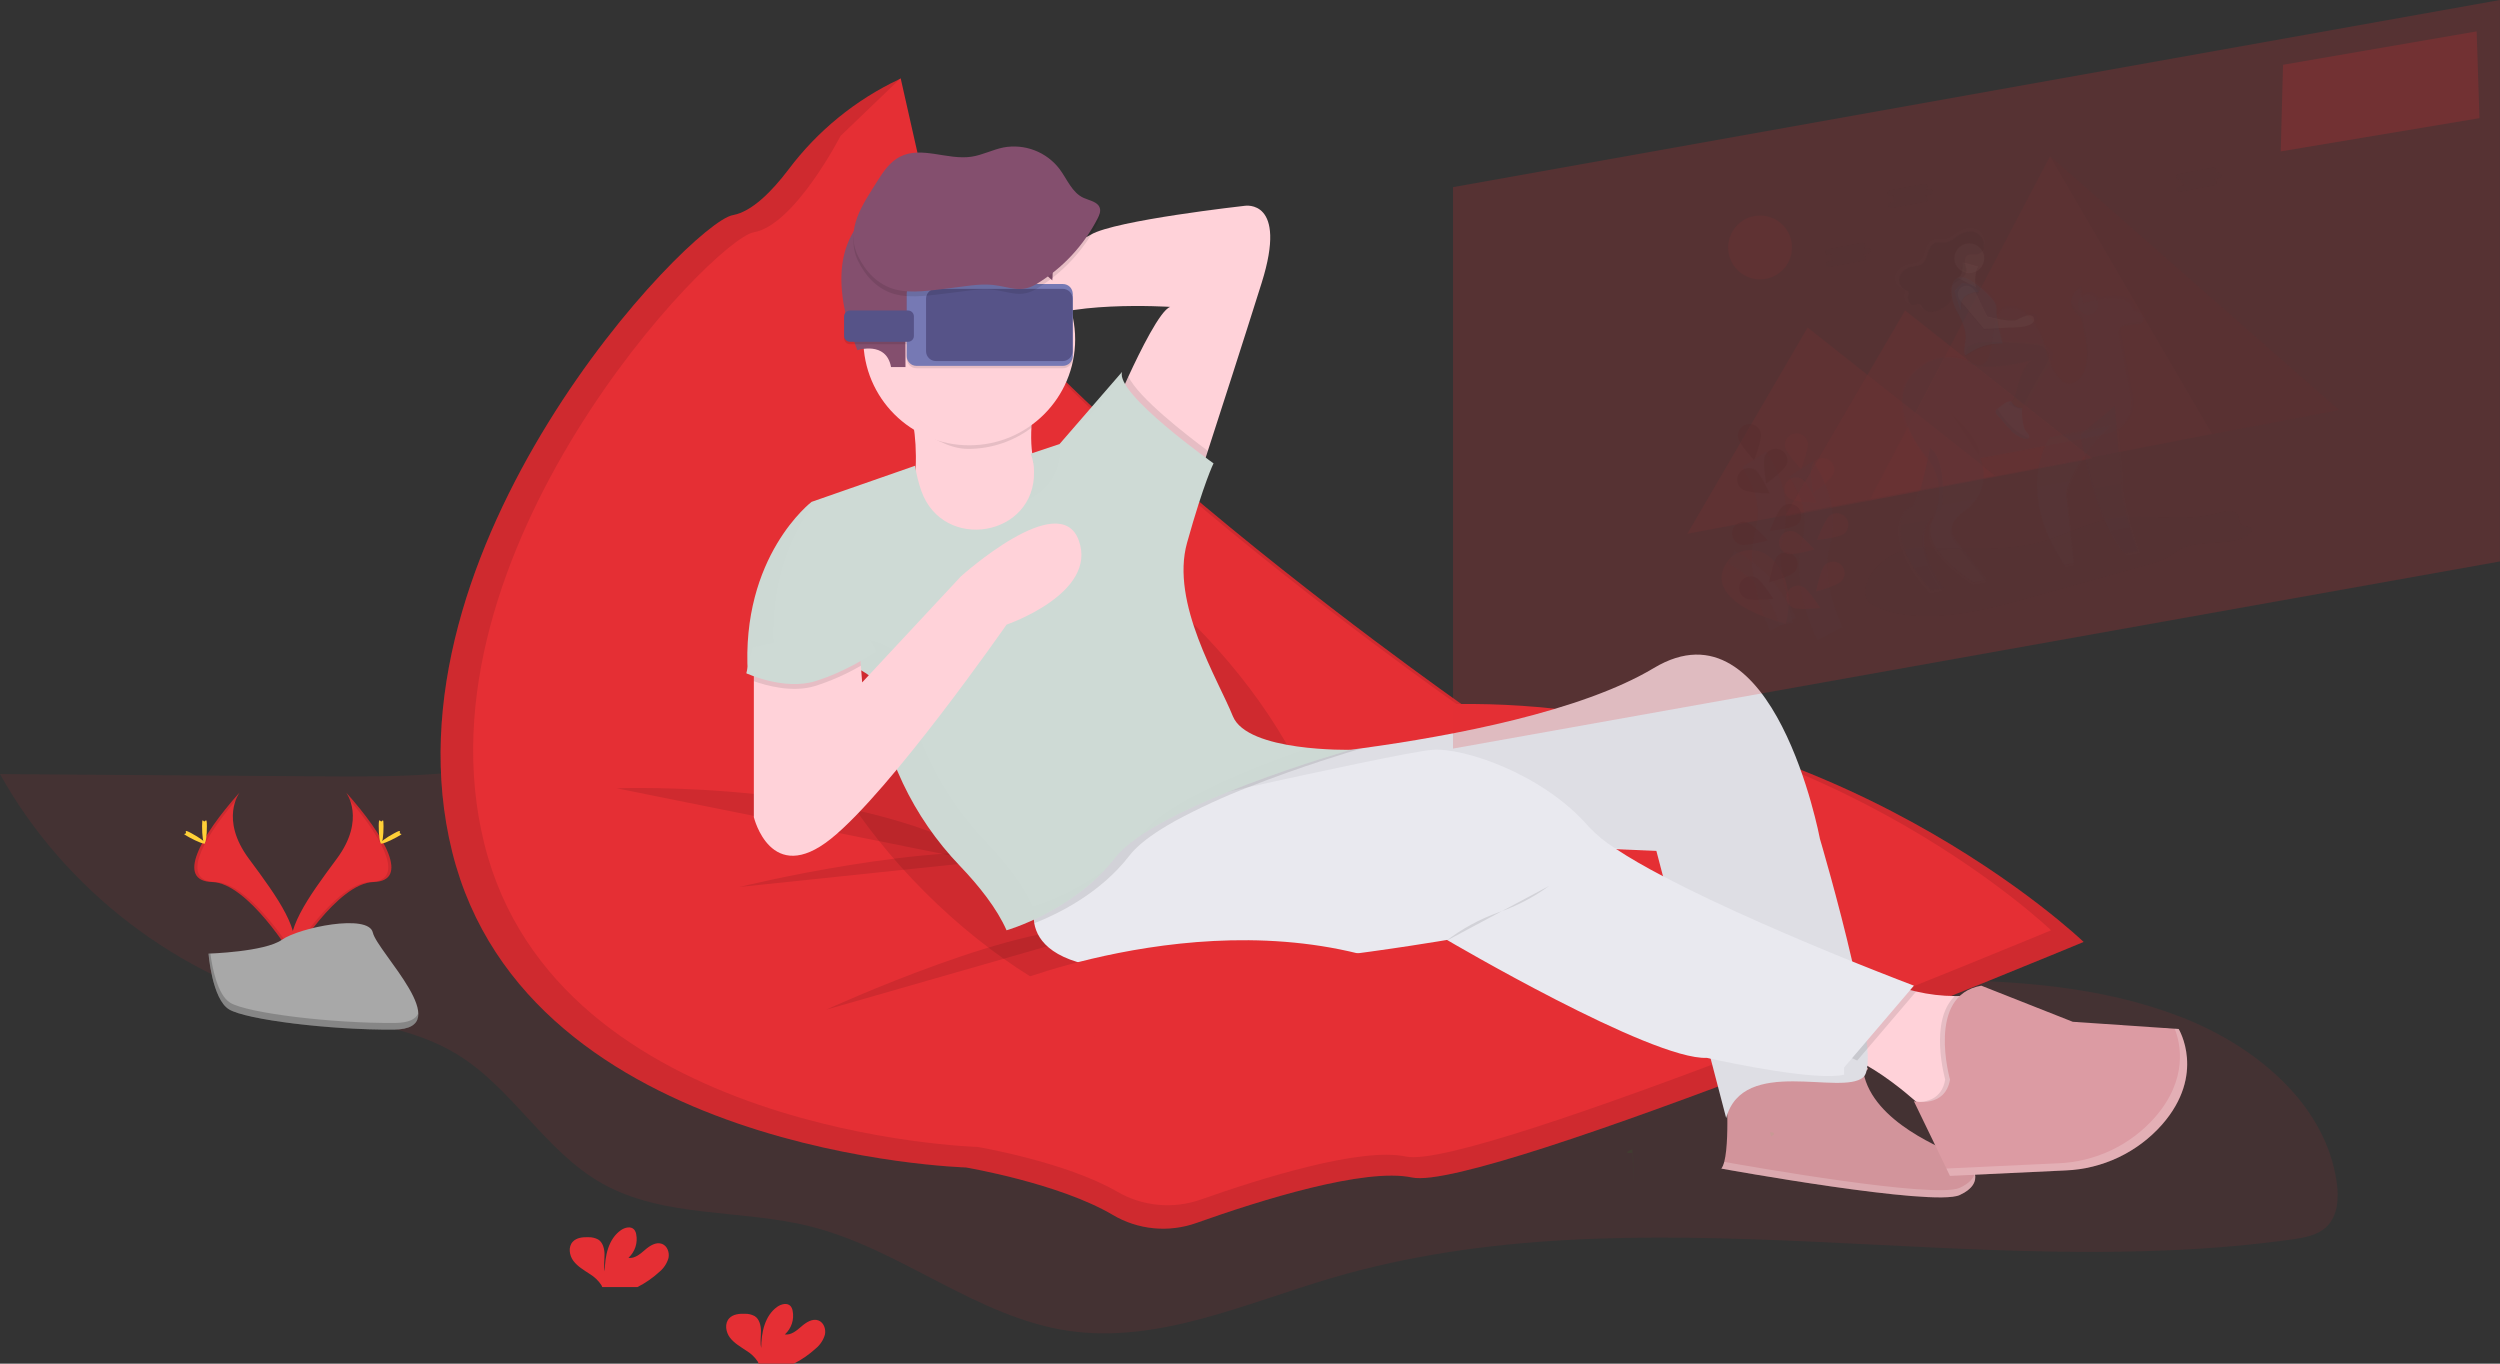 <svg width="176" height="96" viewBox="0 0 176 96" fill="none" xmlns="http://www.w3.org/2000/svg">
<rect x="0" y="0" width="176" height="96" fill="#333333" stroke="none"/>
<path opacity="0.1" d="M51.258 46.888C47.108 48.806 43.282 51.441 38.957 52.917C33.692 54.713 28.008 54.694 22.445 54.654L0 54.496C4.546 62.662 12.577 68.81 21.645 71.065C25.204 71.951 29.004 72.299 32.142 74.202C36.053 76.574 38.371 81.034 42.346 83.293C46.727 85.781 52.173 85.109 57.056 86.343C63.422 87.941 68.747 92.747 75.24 93.692C81.519 94.606 87.641 91.769 93.727 89.978C115.466 83.579 138.951 90.413 161.39 87.25C162.252 87.128 163.171 86.963 163.794 86.357C164.596 85.579 164.662 84.323 164.502 83.21C163.703 77.662 158.713 73.585 153.481 71.573C142.333 67.29 129.81 69.981 117.968 68.439C109.835 67.378 102.099 64.324 94.468 61.296C86.477 58.126 78.361 55.015 70.789 50.912C63.091 46.735 60.596 42.577 51.258 46.888Z" fill="#E52F34"/>
<path d="M121.523 76.338C121.523 76.338 121.862 81.422 121.184 82.269C121.184 82.269 136.095 84.981 137.958 84.133C139.822 83.286 138.975 81.93 137.958 81.422C136.942 80.914 131.859 79.05 131.181 75.491C131.181 75.491 133.384 74.475 126.267 75.83C119.151 77.186 121.523 76.338 121.523 76.338Z" fill="#DC9BA3"/>
<path opacity="0.05" d="M121.523 76.338C121.523 76.338 121.862 81.422 121.184 82.269C121.184 82.269 136.095 84.981 137.958 84.133C139.822 83.286 138.975 81.93 137.958 81.422C136.942 80.914 131.859 79.05 131.181 75.491C131.181 75.491 133.384 74.475 126.267 75.83C119.151 77.186 121.523 76.338 121.523 76.338Z" fill="black"/>
<path d="M63.374 5.548L63.31 5.578C60.234 7.029 57.559 9.208 55.516 11.928C54.36 13.453 52.94 14.906 51.59 15.147C48.591 15.676 26.539 38.613 31.832 59.961C37.125 81.308 68.005 82.189 68.005 82.189C68.005 82.189 74.572 83.303 78.341 85.529C79.221 86.05 80.204 86.37 81.222 86.468C82.239 86.566 83.266 86.438 84.228 86.095C88.715 84.499 96.089 82.184 99.413 82.896C104.352 83.955 146.686 66.312 146.686 66.312C146.686 66.312 129.044 49.366 103.112 49.727C103.112 49.727 62.185 21.146 63.596 9.325L63.374 5.548Z" fill="#E52F34"/>
<path opacity="0.1" d="M63.374 5.548L63.31 5.578C60.234 7.029 57.559 9.208 55.516 11.928C54.36 13.453 52.94 14.906 51.59 15.147C48.591 15.676 26.539 38.613 31.832 59.961C37.125 81.308 68.005 82.189 68.005 82.189C68.005 82.189 74.572 83.303 78.341 85.529C79.221 86.05 80.204 86.37 81.222 86.468C82.239 86.566 83.266 86.438 84.228 86.095C88.715 84.499 96.089 82.184 99.413 82.896C104.352 83.955 146.686 66.312 146.686 66.312C146.686 66.312 129.044 49.366 103.112 49.727C103.112 49.727 62.185 21.146 63.596 9.325L63.374 5.548Z" fill="black"/>
<path d="M63.406 5.507L59.17 9.574C59.17 9.574 55.951 15.844 53.071 16.352C50.19 16.86 29.011 38.889 34.094 59.393C39.177 79.897 68.828 80.744 68.828 80.744C68.828 80.744 74.999 81.79 78.63 83.882C79.511 84.398 80.492 84.716 81.508 84.815C82.523 84.915 83.548 84.792 84.511 84.457C88.83 82.932 95.826 80.744 98.986 81.422C103.731 82.439 144.395 65.493 144.395 65.493C144.395 65.493 127.452 49.226 102.545 49.565C102.545 49.565 63.235 22.113 64.591 10.76L63.406 5.507Z" fill="#E52F34"/>
<path opacity="0.1" d="M91.75 70.545C96.968 65.326 93.498 53.395 83.999 43.894C74.499 34.394 62.569 30.923 57.35 36.142C52.132 41.361 55.603 53.292 65.102 62.793C74.601 72.293 86.532 75.764 91.75 70.545Z" fill="black"/>
<path d="M63.407 27.028C63.407 27.028 65.27 30.078 64.084 36.009C62.898 41.939 67.134 41.939 67.134 41.939H75.606L78.486 34.483L74.42 34.822C74.42 34.822 71.709 34.145 72.895 27.875L63.407 27.028Z" fill="#FFD2D9"/>
<path d="M88.822 19.911C87.526 24.037 85.901 29.061 85.033 31.742L84.416 33.636L78.825 27.875C78.825 27.875 79.071 27.304 79.439 26.504C80.257 24.732 81.682 21.839 82.383 21.605C82.383 21.605 74.589 21.097 72.217 22.961C69.845 24.825 70.523 17.877 70.523 17.877C70.523 17.877 75.097 17.538 76.792 16.522C78.486 15.505 87.636 14.488 87.636 14.488C87.636 14.488 90.686 13.98 88.822 19.911Z" fill="#FFD2D9"/>
<path opacity="0.1" d="M58.154 71.085C58.154 71.085 72.556 64.477 77.639 65.493L58.154 71.085Z" fill="black"/>
<path opacity="0.1" d="M43.413 55.496C43.413 55.496 60.865 54.818 70.353 60.918L43.413 55.496Z" fill="black"/>
<path opacity="0.1" d="M52.054 62.444C52.054 62.444 65.778 59.054 73.064 60.241L52.054 62.444Z" fill="black"/>
<path d="M139.653 69.73L138.467 78.372L135.417 78.033C135.417 78.033 135.232 77.864 134.919 77.579C134.097 76.855 132.387 75.437 130.751 74.664C130.197 74.382 129.596 74.203 128.978 74.136L132.367 69.052C133.192 69.361 134.037 69.611 134.897 69.801C135.79 70.01 136.704 70.118 137.621 70.123C138.318 70.136 139.011 70.002 139.653 69.73Z" fill="#FFD2D9"/>
<path d="M131.181 75.83C129.656 77.186 122.709 74.305 121.523 78.711L120.432 74.532L117.072 61.672L116.609 59.902L113.81 59.781L81.689 58.41L79.865 58.336L78.906 58.295L80.179 57.665L88.651 53.466C88.651 53.466 91.701 53.252 95.911 52.674C102.292 51.8 111.33 50.09 116.433 47.028C124.905 41.945 128.124 59.059 128.124 59.059C128.124 59.059 129.412 63.403 130.395 67.681C130.862 69.715 131.261 71.748 131.411 73.283C131.555 74.586 131.511 75.537 131.181 75.83Z" fill="#E9E9EF"/>
<path opacity="0.05" d="M131.181 75.83C129.656 77.186 122.709 74.305 121.523 78.71L120.432 74.532L117.072 61.672L116.609 59.901L113.729 59.732L82.688 57.815L80.772 57.697L80.182 57.661L79.418 57.614L88.653 53.462C88.653 53.462 91.702 53.249 95.913 52.671C102.294 51.796 111.332 50.087 116.435 47.025C124.907 41.941 128.126 59.056 128.126 59.056C128.126 59.056 129.414 63.399 130.397 67.677C130.864 69.711 131.262 71.744 131.413 73.28C131.555 74.586 131.511 75.537 131.181 75.83Z" fill="black"/>
<path opacity="0.1" d="M134.897 69.801L131.932 73.278L130.746 74.664C130.192 74.382 129.591 74.203 128.973 74.136L132.362 69.052C133.188 69.361 134.035 69.611 134.897 69.801Z" fill="black"/>
<path d="M134.739 69.391L131.423 73.278L129.825 75.152V75.66C127.87 76.111 121.776 74.827 120.432 74.532C120.262 74.496 120.168 74.474 120.168 74.474C116.271 74.644 101.868 66.171 101.868 66.171C101.868 66.171 86.111 68.882 78.486 68.204C74.228 67.825 73.035 66.285 72.812 64.997C72.713 64.36 72.801 63.709 73.064 63.121L79.865 58.336L80.769 57.7L82.21 56.683C82.21 56.683 84.716 56.116 87.9 55.413C92.873 54.316 99.501 52.891 100.843 52.788C103.046 52.618 108.637 54.482 111.857 58.21C112.411 58.795 113.037 59.308 113.721 59.735L113.809 59.793C114.713 60.393 115.828 61.032 117.07 61.684C121.172 63.844 126.64 66.164 130.4 67.688C132.968 68.72 134.739 69.391 134.739 69.391Z" fill="#E9E9EF"/>
<path opacity="0.1" d="M139.653 69.73L138.467 78.372L135.417 78.033C135.417 78.033 135.232 77.864 134.919 77.579C135.596 77.594 136.708 77.399 136.942 75.999C136.942 75.999 135.768 71.89 137.62 70.123C138.317 70.136 139.01 70.002 139.653 69.73Z" fill="black"/>
<path d="M137.281 75.999C137.281 75.999 135.586 70.069 139.483 69.391L145.922 71.933L153.377 72.441C153.377 72.441 155.324 75.62 152.203 79.178C151.348 80.143 150.307 80.926 149.142 81.479C147.978 82.032 146.714 82.345 145.425 82.398L137.279 82.779L134.737 77.526C134.737 77.526 136.942 78.033 137.281 75.999Z" fill="#DC9BA3"/>
<path opacity="0.1" d="M95.913 52.671C95.066 52.92 91.528 53.976 87.909 55.409C86.121 56.098 84.378 56.901 82.694 57.814C82.343 58.01 82.016 58.209 81.694 58.409C80.745 59.01 79.981 59.627 79.508 60.239C77.417 62.95 74.345 64.4 72.817 64.995C72.719 64.359 72.806 63.707 73.07 63.119L79.866 58.336L78.907 58.295L80.179 57.665L79.415 57.617L88.649 53.466C88.649 53.466 91.704 53.252 95.913 52.671Z" fill="black"/>
<path opacity="0.1" d="M85.033 31.742L84.416 33.636L78.825 27.875C78.825 27.875 79.071 27.304 79.438 26.504C80.145 28.004 83.52 30.618 85.033 31.742Z" fill="black"/>
<path d="M64.86 34.556C64.66 33.982 64.514 33.39 64.423 32.789L57.137 35.331C57.137 35.331 52.139 39.144 52.647 47.447C52.647 47.447 58.832 45.159 61.543 47.87L61.599 48.348C62.172 53.086 64.268 57.509 67.571 60.952C68.927 62.367 70.189 63.963 70.862 65.493C70.862 65.493 75.606 64.138 78.486 60.41C81.367 56.682 95.091 52.785 95.091 52.785C95.091 52.785 87.805 52.954 86.789 50.412C85.772 47.87 82.383 42.448 83.569 38.212C84.755 33.975 85.433 32.62 85.433 32.62C85.433 32.62 78.486 27.706 78.995 26.18L74.589 31.264L72.556 31.942C72.716 32.335 72.797 32.756 72.795 33.181C72.903 37.788 66.404 38.896 64.86 34.556Z" fill="#CEDAD5"/>
<path d="M24.367 55.794C24.367 55.794 25.787 57.658 23.711 60.454C21.635 63.25 19.924 65.624 20.617 67.373C20.617 67.373 23.748 62.165 26.297 62.093C28.845 62.02 27.171 58.931 24.367 55.794Z" fill="#E52F34"/>
<path opacity="0.1" d="M24.367 55.794C24.49 55.974 24.588 56.17 24.656 56.377C27.144 59.298 28.467 62.025 26.078 62.094C23.852 62.159 21.181 66.139 20.541 67.146C20.562 67.223 20.587 67.3 20.617 67.374C20.617 67.374 23.748 62.167 26.297 62.094C28.845 62.021 27.171 58.931 24.367 55.794Z" fill="black"/>
<path d="M27.001 58.166C27.001 58.821 26.928 59.353 26.832 59.353C26.735 59.353 26.663 58.822 26.663 58.166C26.663 57.511 26.754 57.828 26.844 57.828C26.934 57.828 27.001 57.512 27.001 58.166Z" fill="#FFD037"/>
<path d="M27.911 58.948C27.337 59.261 26.837 59.456 26.795 59.37C26.752 59.283 27.181 58.971 27.756 58.66C28.33 58.348 28.103 58.575 28.147 58.66C28.191 58.744 28.486 58.634 27.911 58.948Z" fill="#FFD037"/>
<path d="M16.866 55.794C16.866 55.794 15.446 57.658 17.521 60.454C19.597 63.25 21.308 65.624 20.615 67.373C20.615 67.373 17.484 62.165 14.936 62.093C12.387 62.02 14.063 58.931 16.866 55.794Z" fill="#E52F34"/>
<path opacity="0.1" d="M16.866 55.794C16.742 55.974 16.644 56.17 16.576 56.377C14.089 59.298 12.765 62.025 15.154 62.094C17.381 62.159 20.051 66.139 20.692 67.146C20.671 67.223 20.645 67.3 20.615 67.374C20.615 67.374 17.484 62.167 14.936 62.094C12.387 62.021 14.063 58.931 16.866 55.794Z" fill="black"/>
<path d="M14.226 58.166C14.226 58.821 14.299 59.353 14.395 59.353C14.492 59.353 14.565 58.822 14.565 58.166C14.565 57.511 14.473 57.828 14.383 57.828C14.294 57.828 14.226 57.512 14.226 58.166Z" fill="#FFD037"/>
<path d="M13.321 58.948C13.896 59.261 14.395 59.456 14.438 59.37C14.48 59.283 14.051 58.971 13.477 58.66C12.903 58.348 13.13 58.575 13.086 58.66C13.042 58.744 12.747 58.634 13.321 58.948Z" fill="#FFD037"/>
<path d="M14.678 67.135C14.678 67.135 18.648 67.013 19.845 66.161C21.041 65.308 25.944 64.297 26.247 65.653C26.551 67.008 32.213 72.449 27.732 72.485C23.25 72.52 17.318 71.787 16.124 71.06C14.929 70.333 14.678 67.135 14.678 67.135Z" fill="#A8A8A8"/>
<path opacity="0.2" d="M27.813 72.016C23.331 72.051 17.399 71.318 16.205 70.591C15.295 70.037 14.932 68.049 14.812 67.132H14.68C14.68 67.132 14.931 70.335 16.125 71.062C17.32 71.789 23.252 72.524 27.733 72.487C29.028 72.477 29.473 72.016 29.45 71.335C29.268 71.75 28.775 72.007 27.813 72.016Z" fill="black"/>
<path d="M46.412 89.547C46.723 89.294 46.949 88.953 47.061 88.568C47.146 88.178 46.98 87.712 46.607 87.57C46.19 87.41 45.745 87.698 45.407 87.992C45.07 88.285 44.682 88.617 44.24 88.554C44.467 88.348 44.637 88.087 44.733 87.795C44.83 87.504 44.849 87.193 44.789 86.892C44.77 86.767 44.717 86.65 44.636 86.553C44.404 86.306 43.986 86.412 43.708 86.607C42.827 87.227 42.581 88.424 42.576 89.501C42.488 89.113 42.562 88.708 42.559 88.315C42.556 87.922 42.447 87.468 42.112 87.261C41.904 87.15 41.67 87.094 41.434 87.1C41.038 87.085 40.597 87.126 40.326 87.415C39.987 87.775 40.077 88.38 40.37 88.771C40.663 89.162 41.107 89.415 41.517 89.689C41.846 89.885 42.126 90.152 42.337 90.471C42.362 90.515 42.382 90.561 42.398 90.61H44.877C45.434 90.326 45.951 89.969 46.412 89.547Z" fill="#E52F34"/>
<path d="M57.425 94.938C57.736 94.684 57.962 94.343 58.074 93.958C58.159 93.568 57.993 93.102 57.62 92.96C57.203 92.801 56.758 93.089 56.421 93.382C56.083 93.675 55.695 94.007 55.253 93.945C55.48 93.739 55.651 93.477 55.747 93.186C55.843 92.894 55.862 92.583 55.802 92.282C55.783 92.157 55.73 92.04 55.65 91.943C55.417 91.696 54.999 91.803 54.721 91.998C53.84 92.618 53.594 93.814 53.589 94.892C53.501 94.504 53.576 94.099 53.572 93.706C53.569 93.312 53.461 92.858 53.125 92.652C52.917 92.54 52.683 92.484 52.447 92.491C52.051 92.475 51.61 92.516 51.339 92.806C51 93.165 51.09 93.77 51.383 94.162C51.676 94.553 52.12 94.805 52.53 95.08C52.859 95.275 53.139 95.542 53.35 95.861C53.375 95.905 53.396 95.952 53.411 96H55.89C56.448 95.717 56.964 95.359 57.425 94.938Z" fill="#E52F34"/>
<path d="M70.946 69.306C70.946 69.306 87.382 62.528 100.767 68.967L97.548 75.745L82.129 76.084L70.946 69.306Z" fill="#E52F34"/>
<path opacity="0.1" d="M72.637 30.101C72.689 29.468 72.775 28.838 72.895 28.214L63.407 27.366C63.407 27.366 64.064 27.934 64.35 30.052C65.463 30.713 66.763 31.603 68.151 31.603C69.77 31.605 71.346 31.078 72.637 30.101Z" fill="black"/>
<path d="M68.236 31.349C72.353 31.349 75.691 28.011 75.691 23.893C75.691 19.775 72.353 16.437 68.236 16.437C64.118 16.437 60.78 19.775 60.78 23.893C60.78 28.011 64.118 31.349 68.236 31.349Z" fill="#FFD2D9"/>
<path d="M62.729 25.841H63.745V22.961L64.762 19.911C64.762 19.911 69.845 17.538 72.217 18.047L74.081 19.741C74.081 19.741 74.589 15.674 71.54 14.149C68.49 12.624 63.068 13.302 61.712 14.488C60.357 15.674 58.154 17.708 59.848 23.3L60.357 24.655C60.357 24.655 62.39 23.978 62.729 25.841Z" fill="#844F6E"/>
<g opacity="0.05">
<path opacity="0.05" d="M75.897 29.756L76.453 29.571L79.019 26.618C78.968 26.478 78.962 26.326 79.001 26.182L75.897 29.756Z" fill="black"/>
<path opacity="0.05" d="M72.331 35.221C73.674 34.628 74.703 33.34 74.657 31.493C74.657 31.393 74.657 31.298 74.64 31.208L74.586 31.269L72.553 31.947C72.713 32.34 72.794 32.761 72.792 33.186C72.818 33.893 72.659 34.594 72.331 35.221Z" fill="black"/>
<path opacity="0.05" d="M92.096 52.645C87.849 54.123 82.099 56.45 80.35 58.715C80.308 58.771 80.264 58.824 80.22 58.885C84.872 55.694 95.091 52.785 95.091 52.785C94.091 52.795 93.091 52.748 92.096 52.645Z" fill="black"/>
<path opacity="0.05" d="M72.726 63.799C72.048 62.274 70.782 60.673 69.435 59.258C66.132 55.814 64.036 51.391 63.462 46.654L63.407 46.176C60.696 43.465 54.511 45.752 54.511 45.752C54.189 40.486 56.082 37.027 57.508 35.2L57.137 35.331C57.137 35.331 52.139 39.144 52.647 47.447C52.647 47.447 58.832 45.159 61.543 47.87L61.599 48.348C62.172 53.086 64.268 57.509 67.571 60.952C68.927 62.367 70.189 63.963 70.862 65.493C70.862 65.493 74.991 64.307 77.883 61.128C76.324 62.299 74.581 63.202 72.726 63.799Z" fill="black"/>
</g>
<path d="M70.862 43.973C70.862 43.973 62.729 55.665 58.493 59.054C54.257 62.443 53.071 57.529 53.071 57.529V46.684L60.526 45.837L60.606 46.865L60.696 48.04L67.642 40.584C67.642 40.584 74.589 34.314 75.945 38.042C77.3 41.77 70.862 43.973 70.862 43.973Z" fill="#FFD2D9"/>
<path opacity="0.1" d="M60.606 46.865C59.588 47.458 58.508 47.937 57.386 48.294C55.785 48.787 53.95 48.268 53.066 47.955V46.689L60.521 45.842L60.606 46.865Z" fill="black"/>
<path d="M52.986 45.583L52.54 47.398C52.54 47.398 55.189 48.633 57.391 47.955C59.594 47.277 61.288 46.091 61.627 45.922C61.966 45.752 60.272 43.888 60.272 43.888L52.986 45.583Z" fill="#CEDAD5"/>
<path opacity="0.1" d="M101.784 66.256C102.914 65.389 104.171 64.704 105.511 64.223C106.785 63.785 107.985 63.156 109.07 62.359" fill="black"/>
<path opacity="0.2" d="M153.377 72.441L153.099 72.422C153.503 73.439 154.085 75.945 151.695 78.675C150.84 79.64 149.799 80.423 148.634 80.976C147.47 81.529 146.205 81.841 144.917 81.895L137.027 82.264L137.279 82.784L145.427 82.398C146.715 82.345 147.98 82.032 149.144 81.479C150.309 80.926 151.35 80.143 152.205 79.178C155.324 75.62 153.377 72.441 153.377 72.441Z" fill="white"/>
<path opacity="0.05" d="M114.956 81.168H114.93C114.952 81.568 114.991 82.393 114.998 83.3C115.005 82.503 114.98 81.72 114.956 81.168Z" fill="#00FF00"/>
<path opacity="0.05" d="M124.607 79.704C124.631 79.807 124.657 79.908 124.687 80.007C124.853 79.912 125.091 79.733 124.607 79.704Z" fill="#00FF00"/>
<path opacity="0.2" d="M137.959 83.625C136.222 84.415 123.162 82.115 121.386 81.797C121.35 81.966 121.282 82.126 121.184 82.269C121.184 82.269 136.095 84.981 137.959 84.133C138.918 83.698 139.158 83.127 139.028 82.608C138.929 82.969 138.611 83.329 137.959 83.625Z" fill="white"/>
<path opacity="0.05" d="M114.93 81.169C114.922 81 114.915 80.914 114.915 80.914C114.915 80.914 114.053 81.222 114.93 81.169Z" fill="#00FF00"/>
<path opacity="0.1" d="M74.83 20.165H64.521C64.14 20.165 63.83 20.474 63.83 20.856V25.235C63.83 25.617 64.14 25.926 64.521 25.926H74.83C75.212 25.926 75.521 25.617 75.521 25.235V20.856C75.521 20.474 75.212 20.165 74.83 20.165Z" fill="black"/>
<path opacity="0.1" d="M63.925 22.029H59.838C59.61 22.029 59.425 22.214 59.425 22.442V23.818C59.425 24.047 59.61 24.232 59.838 24.232H63.925C64.153 24.232 64.338 24.047 64.338 23.818V22.442C64.338 22.214 64.153 22.029 63.925 22.029Z" fill="black"/>
<path d="M74.83 19.995H64.521C64.14 19.995 63.83 20.305 63.83 20.687V25.065C63.83 25.447 64.14 25.757 64.521 25.757H74.83C75.212 25.757 75.521 25.447 75.521 25.065V20.687C75.521 20.305 75.212 19.995 74.83 19.995Z" fill="#7679B4"/>
<path d="M74.818 20.334H65.885C65.504 20.334 65.194 20.644 65.194 21.026V24.726C65.194 25.108 65.504 25.418 65.885 25.418H74.818C75.2 25.418 75.509 25.108 75.509 24.726V21.026C75.509 20.644 75.2 20.334 74.818 20.334Z" fill="#565388"/>
<path d="M63.925 21.859H59.838C59.61 21.859 59.425 22.044 59.425 22.273V23.649C59.425 23.877 59.61 24.062 59.838 24.062H63.925C64.153 24.062 64.338 23.877 64.338 23.649V22.273C64.338 22.044 64.153 21.859 63.925 21.859Z" fill="#565388"/>
<path opacity="0.1" d="M72.973 20.331C74.806 19.222 76.295 17.625 77.273 15.719C77.387 15.496 77.495 15.247 77.433 15.007C77.312 14.546 76.711 14.464 76.277 14.266C75.469 13.895 75.128 12.958 74.598 12.245C74.144 11.65 73.535 11.192 72.837 10.923C72.139 10.654 71.38 10.583 70.645 10.72C69.872 10.876 69.157 11.258 68.378 11.374C66.697 11.619 64.864 10.601 63.354 11.374C62.666 11.728 62.2 12.39 61.79 13.051C60.762 14.697 59.472 16.44 60.407 18.37C60.945 19.474 61.802 20.389 63.007 20.711C64.211 21.032 65.606 20.765 66.831 20.631C67.839 20.523 68.895 20.292 69.909 20.399C71.097 20.528 71.839 21.012 72.973 20.331Z" fill="black"/>
<path d="M72.973 19.992C74.806 18.883 76.295 17.286 77.273 15.38C77.387 15.158 77.495 14.909 77.433 14.668C77.312 14.207 76.711 14.126 76.277 13.927C75.469 13.556 75.128 12.619 74.598 11.906C74.144 11.311 73.535 10.853 72.837 10.584C72.139 10.315 71.38 10.244 70.645 10.381C69.872 10.537 69.157 10.92 68.378 11.035C66.697 11.281 64.864 10.262 63.354 11.035C62.666 11.389 62.2 12.052 61.79 12.712C60.762 14.358 59.472 16.102 60.407 18.032C60.945 19.135 61.802 20.05 63.007 20.372C64.211 20.694 65.606 20.426 66.831 20.292C67.839 20.184 68.895 19.953 69.909 20.06C71.097 20.189 71.839 20.673 72.973 19.992Z" fill="#844F6E"/>
<path opacity="0.2" d="M175.995 39.525L102.292 52.7V13.175L175.995 0V39.525Z" fill="#E52F34"/>
<path opacity="0.2" d="M160.726 4.56L174.357 2.209L174.555 8.318L160.563 10.658L160.726 4.56Z" fill="#E52F34"/>
<g opacity="0.2">
<path opacity="0.1" d="M134.212 38.666C134.674 38.561 135.149 38.522 135.622 38.549C138.409 38.598 141.301 38.871 144.036 38.041C145.488 37.603 146.791 36.882 148.289 36.571C150.83 36.048 153.372 36.812 155.871 36.175C156.38 36.044 157.001 35.861 157.362 36.058C157.781 36.285 157.484 36.875 157.994 37.024C158.156 37.044 158.315 37.08 158.469 37.132C158.655 37.241 158.538 37.471 158.352 37.619C157.218 38.539 154.912 37.927 153.492 38.671C153.177 38.84 152.94 39.054 152.645 39.23C152.179 39.471 151.684 39.653 151.173 39.772L143.289 41.975C141.401 42.502 139.488 43.036 137.537 43.268C135.585 43.5 133.56 43.405 132.13 42.743C131.823 42.6 131.538 42.426 131.422 42.189C130.866 41.07 132.248 39.188 134.212 38.666Z" fill="#252223"/>
<path opacity="0.3" d="M127.257 23.055L133.853 28.271L140.449 33.485L129.615 35.534L118.782 37.581L123.019 30.318L127.257 23.055Z" fill="#E52F34"/>
<path opacity="0.3" d="M134.116 21.849L140.712 27.063L147.308 32.279L136.474 34.326L125.64 36.375L129.878 29.112L134.116 21.849Z" fill="#E52F34"/>
<path opacity="0.2" d="M144.317 10.999L131.588 35.251L155.729 30.552L164.65 28.866L144.317 10.999Z" fill="#E52F34"/>
<path opacity="0.1" d="M164.65 28.866L155.729 30.552L144.317 10.999L164.65 28.866Z" fill="black"/>
<path opacity="0.2" d="M151.029 22.242C150.986 22.085 150.889 21.947 150.754 21.854C150.619 21.761 150.456 21.718 150.293 21.734C150.293 21.734 150.463 20.402 147.718 20.939C147.671 20.843 147.602 20.759 147.517 20.694C147.433 20.629 147.334 20.584 147.229 20.562C147.124 20.541 147.016 20.544 146.912 20.571C146.809 20.598 146.713 20.649 146.632 20.719L146.515 20.101C146.515 20.101 145.01 20.963 146.605 22.193L146.796 23.21C146.801 23.236 146.809 23.261 146.82 23.285C146.829 23.303 146.835 23.322 146.84 23.342C146.913 23.639 147.449 25.989 146.232 26.792C144.929 27.665 144.184 24.976 144.184 24.976C143.336 21.463 141.723 21.477 141.34 21.532C141.295 21.532 141.247 21.543 141.2 21.546C141.02 21.556 140.463 21.756 140.249 23.781C139.993 26.211 139.063 25.604 139.063 25.604C136.977 24.467 135.505 25.462 135.505 25.462C131.886 27.59 134.963 31.583 135.598 32.34C135.359 33.545 134.876 35.668 134.412 35.756C133.755 35.88 132.525 38.188 135.856 41.777L136.742 41.608C136.742 41.608 134.002 38.029 136.159 36.248C136.112 36.379 136.056 36.506 135.99 36.629C134.782 38.695 138.892 41.184 138.892 41.184L139.878 40.998L137.601 38.129C136.696 36.943 138.384 35.973 138.384 35.973C140.381 34.302 139.353 32.286 139.353 32.286L144.016 31.405C143.44 32.679 142.593 35.81 145.409 39.935L146.066 39.811L145.529 34.809C145.529 34.809 145.698 33.733 146.84 32.11C147.294 34.143 148.257 37.653 149.711 39.122L150.663 38.942C150.663 38.942 149.502 35.612 149.477 34.367C149.465 33.858 149.443 33.359 149.397 32.857L149.16 30.234C149.545 29.99 149.846 29.635 150.025 29.216C150.203 28.797 150.25 28.333 150.16 27.887L149.284 23.335C149.271 23.271 149.272 23.206 149.286 23.142C149.3 23.078 149.327 23.018 149.365 22.965C149.403 22.912 149.452 22.867 149.508 22.834C149.563 22.8 149.626 22.778 149.69 22.77L150.814 22.617C150.854 22.61 150.893 22.594 150.926 22.57C150.96 22.547 150.988 22.516 151.009 22.48C151.029 22.444 151.042 22.404 151.045 22.363C151.049 22.322 151.043 22.281 151.029 22.242Z" fill="url(#paint0_linear)"/>
<path opacity="0.2" d="M146.454 30.606C146.454 30.606 147.508 36.886 149.57 38.967L150.505 38.798C150.505 38.798 149.367 35.529 149.336 34.311C149.324 33.816 149.304 33.321 149.258 32.828L148.875 28.592L146.454 30.606Z" fill="#535461"/>
<path opacity="0.05" d="M146.454 30.606C146.454 30.606 147.508 36.886 149.57 38.967L150.505 38.798C150.505 38.798 149.367 35.529 149.336 34.311C149.324 33.816 149.304 33.321 149.258 32.828L148.875 28.592L146.454 30.606Z" fill="black"/>
<path opacity="0.2" d="M135.866 31.506C135.866 31.506 135.188 35.541 134.548 35.663C133.907 35.785 132.694 38.05 135.966 41.573L136.837 41.404C136.837 41.404 133.821 37.466 136.689 35.854C136.688 35.859 137.188 32.491 135.866 31.506Z" fill="#535461"/>
<path opacity="0.05" d="M135.866 31.506C135.866 31.506 135.188 35.541 134.548 35.663C133.907 35.785 132.694 38.05 135.966 41.573L136.837 41.404C136.837 41.404 133.821 37.466 136.689 35.854C136.688 35.859 137.188 32.491 135.866 31.506Z" fill="black"/>
<path opacity="0.2" d="M146.713 23.354L146.525 22.361C144.961 21.154 146.437 20.307 146.437 20.307L146.639 21.371C150.344 20.303 150.146 21.91 150.146 21.91C150.305 21.894 150.465 21.934 150.597 22.024C150.729 22.115 150.825 22.249 150.868 22.403C150.882 22.442 150.886 22.483 150.882 22.524C150.878 22.565 150.865 22.604 150.843 22.639C150.822 22.674 150.793 22.704 150.758 22.727C150.724 22.749 150.685 22.764 150.644 22.769L149.541 22.92C149.478 22.928 149.417 22.95 149.362 22.983C149.307 23.016 149.259 23.06 149.221 23.112C149.184 23.164 149.158 23.223 149.144 23.285C149.13 23.348 149.129 23.413 149.141 23.476L150 27.944C150.063 28.264 150.055 28.593 149.977 28.91C149.899 29.226 149.753 29.522 149.55 29.776C149.231 30.167 148.721 30.52 147.908 30.649L139.395 32.258C139.395 32.258 140.412 34.239 138.443 35.878C138.443 35.878 136.786 36.825 137.674 37.994L139.909 40.811L138.941 40.994C138.941 40.994 134.907 38.55 136.093 36.522C136.415 35.877 136.559 35.158 136.512 34.44C136.464 33.721 136.225 33.027 135.82 32.431C135.82 32.431 131.686 27.87 135.622 25.555C135.622 25.555 137.074 24.579 139.121 25.695C139.121 25.695 140.034 26.29 140.285 23.906C140.493 21.918 141.041 21.722 141.217 21.712C141.262 21.712 141.308 21.712 141.354 21.698C141.73 21.644 143.318 21.63 144.146 25.079C144.146 25.079 144.878 27.712 146.154 26.87C147.349 26.082 146.832 23.774 146.752 23.481C146.747 23.462 146.74 23.443 146.732 23.425C146.723 23.402 146.717 23.378 146.713 23.354Z" fill="#535461"/>
<path opacity="0.2" d="M144.311 30.778C144.311 30.778 141.691 34.412 145.343 39.759L145.988 39.637L145.461 34.722C145.461 34.722 145.773 32.66 148.601 29.954L144.311 30.778Z" fill="#535461"/>
<path opacity="0.2" d="M147.129 22.123C147.503 22.052 147.749 21.691 147.679 21.317C147.608 20.943 147.247 20.697 146.873 20.767C146.499 20.838 146.253 21.199 146.323 21.573C146.394 21.947 146.755 22.193 147.129 22.123Z" fill="#535461"/>
<path opacity="0.2" d="M144.097 25.96C144.894 24.748 144.419 24.669 144.111 24.35C143.901 24.133 142.135 24.05 141.035 24.02C141.012 23.935 140.974 23.793 140.93 23.62C140.93 23.62 140.842 23.301 140.802 23.078H140.871L140.861 23.012L142.216 22.939C143.374 22.891 143.43 22.43 143.43 22.43C143.457 21.639 142.15 22.398 142.15 22.398C141.891 22.525 141.203 22.43 140.666 22.325C140.651 22.213 140.643 22.1 140.641 21.986C140.647 21.811 140.636 21.636 140.607 21.463C140.588 21.314 140.529 21.172 140.437 21.053C140.04 20.578 139.581 20.158 139.072 19.806C139.042 19.507 139.069 19.205 139.153 18.916C139.359 18.81 139.525 18.642 139.627 18.434C139.73 18.227 139.763 17.993 139.722 17.765C139.703 17.661 139.667 17.561 139.617 17.467C139.86 17.145 139.746 16.595 139.411 16.293C139.375 16.261 139.336 16.232 139.295 16.206C139.078 16.061 138.814 16.001 138.555 16.037C138.266 16.084 137.991 16.197 137.752 16.366C137.465 16.555 137.188 16.796 136.845 16.833C136.598 16.86 136.337 16.776 136.105 16.852C135.798 16.95 135.641 17.277 135.542 17.577C135.444 17.877 135.349 18.208 135.083 18.387C134.851 18.543 134.551 18.541 134.278 18.608C134.088 18.648 133.91 18.734 133.761 18.859C133.612 18.984 133.496 19.144 133.423 19.324C133.369 19.487 133.37 19.663 133.426 19.825C133.481 19.986 133.589 20.126 133.731 20.221C133.776 20.254 133.825 20.28 133.877 20.3C133.935 20.318 133.991 20.34 134.046 20.366C134.061 20.378 134.074 20.391 134.084 20.407C134.093 20.423 134.099 20.441 134.102 20.46C134.103 20.506 134.093 20.552 134.073 20.593C134.042 20.687 134.03 20.786 134.038 20.884C134.047 20.982 134.075 21.078 134.122 21.165C134.154 21.228 134.203 21.281 134.263 21.317C134.28 21.331 134.299 21.343 134.319 21.353C134.517 21.439 134.763 21.244 134.959 21.332H134.975C135.051 21.415 135.117 21.507 135.171 21.605C135.218 21.663 135.275 21.712 135.341 21.747C135.513 21.86 135.722 21.905 135.925 21.873C136.184 21.823 136.431 21.724 136.652 21.581C136.952 21.412 137.279 21.177 137.303 20.841C137.316 20.636 137.21 20.438 137.235 20.234C137.249 20.137 137.288 20.045 137.349 19.968C137.315 20.14 137.303 20.315 137.313 20.49C137.319 20.632 137.336 20.773 137.364 20.912C137.428 21.276 137.559 21.625 137.75 21.941C138.007 22.352 138.195 22.802 138.308 23.274C138.348 23.482 138.351 23.695 138.318 23.905C138.209 24.511 138.221 24.772 138.252 24.882C138.27 25.032 138.319 25.033 138.319 25.033H138.331C138.337 25.136 138.363 25.237 138.408 25.329C138.454 25.421 138.517 25.503 138.596 25.57C140.129 26.204 143.248 25.306 143.248 25.306C142.618 25.528 142.167 27.255 142.167 27.255C142.099 27.631 141.942 27.985 141.71 28.288C141.371 28.238 140.971 28.617 140.669 28.839L140.644 28.856C140.615 28.876 140.59 28.902 140.572 28.933C140.553 28.963 140.541 28.997 140.537 29.032C140.533 29.068 140.537 29.104 140.547 29.137C140.558 29.171 140.576 29.203 140.6 29.229L141.8 30.544C142.491 31.034 142.889 31.066 143.001 30.927C143.074 30.835 143.025 30.673 142.855 30.515C142.445 30.134 142.504 28.897 142.516 28.792C142.704 28.368 143.428 26.979 144.097 25.96Z" fill="url(#paint1_linear)"/>
<path opacity="0.2" d="M139.25 18.76C139.25 18.76 138.901 19.562 139.131 20.251L137.831 19.562C137.831 19.562 138.245 19.45 138.158 18.465L139.25 18.76Z" fill="#F9D5C6"/>
<path opacity="0.2" d="M140.12 24.072C140.12 24.072 143.568 24.121 143.862 24.433C144.155 24.745 144.604 24.828 143.862 26.004C143.119 27.18 142.299 28.871 142.299 28.871L141.422 28.469C141.74 28.133 141.95 27.709 142.027 27.253C142.027 27.253 142.443 25.57 143.043 25.358C143.043 25.358 140.1 26.216 138.638 25.589C138.638 25.589 138.248 25.296 138.429 24.66C138.611 24.025 140.12 24.072 140.12 24.072Z" fill="#353535"/>
<path opacity="0.1" d="M138.206 19.592C138.206 19.592 137.345 19.38 137.408 20.7C137.433 21.179 137.573 21.644 137.818 22.056C138.097 22.534 138.496 23.356 138.379 24.038C138.209 25.072 138.379 25.074 138.379 25.074L138.819 24.806C139.413 24.444 140.094 24.25 140.79 24.247H140.995C140.995 24.247 140.581 22.763 140.573 22.105C140.573 21.793 140.573 21.503 140.385 21.258C139.797 20.499 138.618 19.59 138.206 19.592Z" fill="black"/>
<path opacity="0.2" d="M138.194 19.531C138.194 19.531 137.333 19.319 137.396 20.639C137.421 21.118 137.562 21.583 137.806 21.995C138.086 22.473 138.484 23.295 138.367 23.977C138.197 25.011 138.367 25.013 138.367 25.013L138.807 24.745C139.401 24.383 140.082 24.189 140.778 24.186H140.983C140.983 24.186 140.57 22.701 140.561 22.044C140.561 21.732 140.561 21.442 140.373 21.197C139.785 20.434 138.606 19.531 138.194 19.531Z" fill="#409CD6"/>
<path opacity="0.1" d="M137.874 20.588C137.909 20.491 137.969 20.404 138.047 20.335C138.124 20.267 138.218 20.219 138.319 20.196C138.42 20.173 138.526 20.176 138.625 20.204C138.725 20.232 138.816 20.285 138.89 20.358C139.023 20.497 139.129 20.661 139.202 20.839C139.61 21.764 139.921 22.34 139.921 22.34C140.183 22.379 140.442 22.439 140.695 22.52C140.734 22.837 140.785 23.166 140.785 23.166L139.685 23.22L138.179 21.434C138.179 21.434 137.72 21.056 137.874 20.588Z" fill="black"/>
<path opacity="0.2" d="M137.86 20.522C137.896 20.425 137.955 20.338 138.033 20.269C138.111 20.201 138.205 20.153 138.306 20.13C138.407 20.107 138.512 20.11 138.612 20.138C138.712 20.166 138.803 20.219 138.877 20.292C139.01 20.431 139.115 20.595 139.189 20.773C139.597 21.698 139.907 22.274 139.907 22.274C139.907 22.274 141.562 22.73 141.989 22.515C141.989 22.515 143.219 21.781 143.199 22.554C143.199 22.554 143.15 22.998 142.055 23.037L139.673 23.154L138.167 21.368C138.167 21.368 137.708 20.983 137.86 20.522Z" fill="#F9D5C6"/>
<path opacity="0.1" d="M138.058 18.9C138.091 18.746 138.163 18.805 138.14 18.534L139.231 18.829C139.186 18.939 139.148 19.053 139.119 19.168C139.01 19.206 138.896 19.227 138.78 19.231C138.54 19.278 138.263 19.014 138.058 18.9Z" fill="black"/>
<path opacity="0.2" d="M138.833 19.215C139.403 19.108 139.778 18.558 139.671 17.988C139.563 17.418 139.013 17.043 138.443 17.151C137.873 17.258 137.498 17.808 137.606 18.378C137.714 18.948 138.263 19.323 138.833 19.215Z" fill="#F9D5C6"/>
<path opacity="0.1" d="M139.068 17.931C138.882 17.942 138.679 17.882 138.521 17.981C138.363 18.079 138.318 18.348 138.352 18.558C138.385 18.768 138.474 18.98 138.424 19.189C138.358 19.462 138.086 19.629 137.848 19.773C137.611 19.917 137.34 20.112 137.315 20.387C137.293 20.585 137.394 20.78 137.382 20.98C137.362 21.307 137.055 21.532 136.771 21.698C136.565 21.835 136.335 21.93 136.093 21.978C135.97 22 135.843 21.989 135.726 21.946C135.608 21.903 135.504 21.83 135.424 21.734C135.347 21.629 135.302 21.488 135.183 21.434C134.997 21.346 134.765 21.536 134.578 21.451C134.513 21.416 134.46 21.361 134.429 21.293C134.384 21.209 134.357 21.116 134.349 21.02C134.34 20.925 134.351 20.829 134.38 20.738C134.398 20.697 134.407 20.652 134.405 20.607C134.39 20.5 134.26 20.465 134.158 20.426C133.991 20.346 133.858 20.207 133.785 20.037C133.712 19.866 133.704 19.675 133.762 19.499C133.827 19.325 133.935 19.17 134.075 19.049C134.216 18.927 134.385 18.843 134.566 18.804C134.824 18.74 135.109 18.743 135.325 18.594C135.576 18.424 135.664 18.098 135.754 17.806C135.844 17.515 135.991 17.196 136.281 17.103C136.505 17.03 136.747 17.113 136.981 17.089C137.304 17.055 137.565 16.822 137.828 16.639C138.052 16.475 138.312 16.366 138.585 16.322C138.722 16.3 138.862 16.309 138.996 16.347C139.129 16.385 139.253 16.452 139.358 16.542C139.826 16.967 139.854 17.889 139.068 17.931Z" fill="black"/>
<path opacity="0.2" d="M139.029 17.906C138.843 17.916 138.64 17.857 138.482 17.955C138.324 18.053 138.279 18.323 138.313 18.533C138.346 18.743 138.435 18.955 138.385 19.163C138.319 19.436 138.047 19.604 137.809 19.748C137.572 19.892 137.301 20.087 137.276 20.361C137.254 20.559 137.355 20.754 137.343 20.954C137.323 21.281 137.016 21.507 136.732 21.673C136.526 21.809 136.296 21.904 136.054 21.952C135.931 21.974 135.805 21.964 135.688 21.921C135.571 21.879 135.467 21.807 135.386 21.712C135.31 21.607 135.264 21.466 135.146 21.412C134.959 21.324 134.727 21.514 134.541 21.429C134.475 21.394 134.423 21.339 134.392 21.271C134.347 21.186 134.32 21.094 134.311 20.998C134.303 20.903 134.314 20.807 134.343 20.715C134.361 20.674 134.37 20.63 134.368 20.585C134.353 20.478 134.222 20.442 134.121 20.404C133.953 20.323 133.821 20.185 133.748 20.015C133.675 19.844 133.667 19.653 133.724 19.477C133.79 19.303 133.897 19.148 134.038 19.027C134.179 18.905 134.348 18.821 134.529 18.782C134.787 18.718 135.071 18.721 135.288 18.572C135.539 18.402 135.627 18.075 135.717 17.784C135.807 17.492 135.954 17.174 136.244 17.081C136.467 17.008 136.71 17.091 136.944 17.067C137.267 17.033 137.528 16.799 137.791 16.616C138.015 16.453 138.274 16.344 138.548 16.299C138.685 16.278 138.825 16.287 138.959 16.325C139.092 16.363 139.215 16.429 139.321 16.52C139.787 16.942 139.815 17.862 139.029 17.906Z" fill="#2F302F"/>
<path opacity="0.1" d="M139.338 20.563C139.338 20.563 137.982 20.651 138.097 21.598C138.213 22.546 137.626 20.519 137.626 20.519L138.153 19.951L138.906 20.043L139.338 20.563Z" fill="black"/>
<path opacity="0.2" d="M139.302 20.536C139.302 20.536 137.947 20.624 138.062 21.571C138.177 22.518 137.591 20.492 137.591 20.492L138.118 19.924L138.87 20.016L139.302 20.536Z" fill="#409CD6"/>
<path opacity="0.2" d="M140.553 29.164L141.695 30.454C142.352 30.935 142.728 30.962 142.833 30.835C142.901 30.747 142.854 30.588 142.693 30.434C142.284 30.044 142.354 28.739 142.354 28.739C142.192 28.744 142.033 28.7 141.897 28.612C141.761 28.524 141.655 28.397 141.593 28.248C141.269 28.197 140.897 28.565 140.612 28.778L140.588 28.795C140.56 28.816 140.536 28.842 140.519 28.872C140.501 28.903 140.49 28.937 140.487 28.972C140.484 29.007 140.488 29.042 140.499 29.075C140.51 29.108 140.529 29.139 140.553 29.164Z" fill="#409CD6"/>
<path opacity="0.1" d="M142.355 28.742C142.355 28.742 141.705 28.832 141.595 28.251C141.659 28.399 141.765 28.524 141.901 28.612C142.036 28.699 142.194 28.745 142.355 28.742Z" fill="black"/>
<path opacity="0.1" d="M140.553 29.164L141.695 30.454C142.352 30.935 142.728 30.962 142.833 30.835C142.504 30.733 141.574 30.327 140.615 28.783L140.591 28.8C140.564 28.82 140.54 28.846 140.523 28.876C140.506 28.906 140.495 28.939 140.491 28.973C140.488 29.008 140.491 29.042 140.502 29.075C140.512 29.108 140.53 29.139 140.553 29.164Z" fill="black"/>
<path opacity="0.2" d="M121.857 39.257C121.857 39.257 118.836 41.958 125.72 43.932C125.72 43.932 126.618 41.099 124.692 39.293C124.317 38.94 123.827 38.737 123.313 38.722C122.799 38.707 122.297 38.881 121.903 39.211L121.857 39.257Z" fill="#E52F34"/>
<path opacity="0.2" d="M121.886 39.206C121.886 39.206 125.229 40.882 125.72 43.932" stroke="#535461" stroke-miterlimit="10"/>
<path opacity="0.2" d="M125.53 43.961C125.53 43.961 123.777 40.535 124.541 37.625C124.871 36.404 124.795 35.109 124.324 33.934C124.097 33.38 123.82 32.847 123.495 32.343" stroke="#535461" stroke-width="2" stroke-miterlimit="10"/>
<path opacity="0.2" d="M123.967 30.515C124.051 30.959 123.489 32.401 123.489 32.401C123.489 32.401 122.44 31.264 122.357 30.82C122.316 30.606 122.362 30.386 122.485 30.206C122.607 30.026 122.796 29.903 123.009 29.863C123.223 29.822 123.443 29.868 123.623 29.99C123.802 30.113 123.926 30.301 123.967 30.515Z" fill="#E52F34"/>
<path opacity="0.2" d="M125.763 32.726C125.593 33.145 124.338 34.05 124.338 34.05C124.338 34.05 124.075 32.525 124.246 32.106C124.287 32.006 124.347 31.915 124.423 31.838C124.499 31.761 124.589 31.7 124.689 31.658C124.788 31.616 124.895 31.594 125.003 31.593C125.111 31.592 125.218 31.613 125.319 31.654C125.419 31.694 125.51 31.754 125.587 31.83C125.664 31.906 125.725 31.997 125.767 32.096C125.809 32.196 125.831 32.303 125.832 32.411C125.832 32.519 125.812 32.626 125.771 32.726H125.763Z" fill="#E52F34"/>
<path opacity="0.2" d="M126.5 36.946C126.14 37.22 124.6 37.369 124.6 37.369C124.6 37.369 125.144 35.92 125.502 35.646C125.674 35.514 125.892 35.455 126.107 35.484C126.322 35.512 126.517 35.625 126.649 35.797C126.782 35.97 126.84 36.188 126.811 36.403C126.783 36.618 126.67 36.813 126.498 36.946H126.5Z" fill="#E52F34"/>
<path opacity="0.2" d="M126.338 40.263C126.032 40.602 124.539 41 124.539 41C124.539 41 124.829 39.475 125.137 39.15C125.21 39.071 125.298 39.007 125.396 38.962C125.494 38.918 125.599 38.892 125.707 38.888C125.814 38.884 125.921 38.901 126.022 38.939C126.123 38.976 126.216 39.033 126.294 39.106C126.373 39.179 126.437 39.267 126.482 39.365C126.527 39.462 126.552 39.568 126.556 39.675C126.56 39.783 126.543 39.89 126.506 39.991C126.468 40.092 126.412 40.184 126.338 40.263Z" fill="#E52F34"/>
<path opacity="0.2" d="M122.663 34.455C123.041 34.704 124.587 34.745 124.587 34.745C124.587 34.745 123.944 33.338 123.57 33.087C123.48 33.028 123.38 32.987 123.274 32.967C123.168 32.946 123.06 32.947 122.954 32.968C122.849 32.99 122.749 33.032 122.66 33.092C122.57 33.153 122.494 33.23 122.435 33.319C122.375 33.409 122.334 33.51 122.314 33.615C122.293 33.721 122.294 33.83 122.316 33.935C122.337 34.041 122.379 34.141 122.44 34.23C122.5 34.319 122.577 34.395 122.667 34.455H122.663Z" fill="#E52F34"/>
<path opacity="0.2" d="M122.524 38.34C122.96 38.466 124.446 38.04 124.446 38.04C124.446 38.04 123.412 36.89 122.977 36.764C122.768 36.704 122.544 36.73 122.354 36.835C122.164 36.94 122.024 37.116 121.964 37.325C121.904 37.534 121.929 37.758 122.034 37.948C122.139 38.138 122.316 38.279 122.524 38.339V38.34Z" fill="#E52F34"/>
<path opacity="0.2" d="M122.902 42.131C123.309 42.327 124.847 42.161 124.847 42.161C124.847 42.161 124.022 40.853 123.616 40.657C123.42 40.562 123.195 40.549 122.989 40.621C122.784 40.692 122.616 40.842 122.521 41.038C122.427 41.234 122.414 41.459 122.485 41.664C122.557 41.87 122.707 42.038 122.902 42.133V42.131Z" fill="#E52F34"/>
<path opacity="0.25" d="M123.967 30.515C124.051 30.959 123.489 32.401 123.489 32.401C123.489 32.401 122.44 31.264 122.357 30.82C122.316 30.606 122.362 30.386 122.485 30.206C122.607 30.026 122.796 29.903 123.009 29.863C123.223 29.822 123.443 29.868 123.623 29.99C123.802 30.113 123.926 30.301 123.967 30.515Z" fill="black"/>
<path opacity="0.25" d="M125.763 32.726C125.593 33.145 124.338 34.05 124.338 34.05C124.338 34.05 124.075 32.525 124.246 32.106C124.287 32.006 124.347 31.915 124.423 31.838C124.499 31.761 124.589 31.7 124.689 31.658C124.788 31.616 124.895 31.594 125.003 31.593C125.111 31.592 125.218 31.613 125.319 31.654C125.419 31.694 125.51 31.754 125.587 31.83C125.664 31.906 125.725 31.997 125.767 32.096C125.809 32.196 125.831 32.303 125.832 32.411C125.832 32.519 125.812 32.626 125.771 32.726H125.763Z" fill="black"/>
<path opacity="0.25" d="M126.5 36.946C126.14 37.22 124.6 37.369 124.6 37.369C124.6 37.369 125.144 35.92 125.502 35.646C125.674 35.514 125.892 35.455 126.107 35.484C126.322 35.512 126.517 35.625 126.649 35.797C126.782 35.97 126.84 36.188 126.811 36.403C126.783 36.618 126.67 36.813 126.498 36.946H126.5Z" fill="black"/>
<path opacity="0.25" d="M126.338 40.263C126.032 40.602 124.539 41 124.539 41C124.539 41 124.829 39.475 125.137 39.15C125.21 39.071 125.298 39.007 125.396 38.962C125.494 38.918 125.599 38.892 125.707 38.888C125.814 38.884 125.921 38.901 126.022 38.939C126.123 38.976 126.216 39.033 126.294 39.106C126.373 39.179 126.437 39.267 126.482 39.365C126.527 39.462 126.552 39.568 126.556 39.675C126.56 39.783 126.543 39.89 126.506 39.991C126.468 40.092 126.412 40.184 126.338 40.263Z" fill="black"/>
<path opacity="0.25" d="M122.663 34.455C123.041 34.704 124.587 34.745 124.587 34.745C124.587 34.745 123.944 33.338 123.57 33.087C123.48 33.028 123.38 32.987 123.274 32.967C123.168 32.946 123.06 32.947 122.954 32.968C122.849 32.99 122.749 33.032 122.66 33.092C122.57 33.153 122.494 33.23 122.435 33.319C122.375 33.409 122.334 33.51 122.314 33.615C122.293 33.721 122.294 33.83 122.316 33.935C122.337 34.041 122.379 34.141 122.44 34.23C122.5 34.319 122.577 34.395 122.667 34.455H122.663Z" fill="black"/>
<path opacity="0.25" d="M122.524 38.34C122.96 38.466 124.446 38.04 124.446 38.04C124.446 38.04 123.412 36.89 122.977 36.764C122.768 36.704 122.544 36.73 122.354 36.835C122.164 36.94 122.024 37.116 121.964 37.325C121.904 37.534 121.929 37.758 122.034 37.948C122.139 38.138 122.316 38.279 122.524 38.339V38.34Z" fill="black"/>
<path opacity="0.25" d="M122.902 42.131C123.309 42.327 124.847 42.161 124.847 42.161C124.847 42.161 124.022 40.853 123.616 40.657C123.42 40.562 123.195 40.549 122.989 40.621C122.784 40.692 122.616 40.842 122.521 41.038C122.427 41.234 122.414 41.459 122.485 41.664C122.557 41.87 122.707 42.038 122.902 42.133V42.131Z" fill="black"/>
<path opacity="0.2" d="M128.833 44.61C128.833 44.61 127.079 41.184 127.843 38.274C128.172 37.056 128.096 35.764 127.628 34.592C127.401 34.038 127.124 33.505 126.799 33.001" stroke="#535461" stroke-width="2" stroke-miterlimit="10"/>
<path opacity="0.2" d="M127.276 31.162C127.36 31.606 126.798 33.048 126.798 33.048C126.798 33.048 125.749 31.911 125.666 31.467C125.625 31.254 125.671 31.033 125.794 30.854C125.916 30.674 126.105 30.55 126.318 30.51C126.532 30.47 126.752 30.515 126.932 30.638C127.112 30.76 127.235 30.949 127.276 31.162Z" fill="#E52F34"/>
<path opacity="0.2" d="M129.072 33.373C128.902 33.792 127.647 34.697 127.647 34.697C127.647 34.697 127.384 33.172 127.555 32.753C127.637 32.551 127.797 32.39 127.998 32.305C128.199 32.22 128.425 32.219 128.628 32.301C128.83 32.383 128.991 32.542 129.076 32.743C129.161 32.945 129.162 33.171 129.08 33.373H129.072Z" fill="#E52F34"/>
<path opacity="0.2" d="M129.809 37.593C129.449 37.867 127.909 38.017 127.909 38.017C127.909 38.017 128.453 36.568 128.811 36.293C128.983 36.161 129.201 36.103 129.416 36.131C129.631 36.16 129.826 36.273 129.959 36.445C130.091 36.617 130.149 36.835 130.12 37.05C130.092 37.266 129.979 37.461 129.807 37.593H129.809Z" fill="#E52F34"/>
<path opacity="0.2" d="M129.648 40.911C129.341 41.25 127.848 41.648 127.848 41.648C127.848 41.648 128.138 40.123 128.446 39.797C128.594 39.638 128.799 39.544 129.016 39.536C129.233 39.528 129.444 39.606 129.604 39.753C129.763 39.901 129.857 40.106 129.865 40.323C129.874 40.54 129.795 40.752 129.648 40.911Z" fill="#E52F34"/>
<path opacity="0.2" d="M125.972 35.102C126.35 35.351 127.896 35.392 127.896 35.392C127.896 35.392 127.253 33.985 126.879 33.734C126.789 33.675 126.689 33.634 126.583 33.614C126.477 33.593 126.369 33.594 126.263 33.615C126.158 33.637 126.058 33.679 125.969 33.739C125.879 33.8 125.803 33.877 125.744 33.967C125.684 34.056 125.643 34.157 125.623 34.263C125.603 34.368 125.603 34.477 125.625 34.582C125.646 34.688 125.688 34.788 125.749 34.877C125.809 34.966 125.886 35.043 125.976 35.102H125.972Z" fill="#E52F34"/>
<path opacity="0.2" d="M125.834 38.986C126.269 39.111 127.755 38.686 127.755 38.686C127.755 38.686 126.721 37.535 126.286 37.41C126.077 37.35 125.853 37.375 125.663 37.48C125.473 37.586 125.333 37.762 125.273 37.971C125.213 38.179 125.238 38.404 125.343 38.593C125.449 38.783 125.625 38.924 125.834 38.984V38.986Z" fill="#E52F34"/>
<path opacity="0.2" d="M126.217 42.778C126.623 42.975 128.162 42.809 128.162 42.809C128.162 42.809 127.336 41.501 126.93 41.304C126.833 41.257 126.728 41.23 126.62 41.224C126.513 41.218 126.405 41.233 126.304 41.268C126.202 41.303 126.108 41.358 126.028 41.43C125.948 41.502 125.882 41.589 125.835 41.685C125.788 41.782 125.761 41.888 125.755 41.995C125.749 42.102 125.764 42.21 125.799 42.312C125.835 42.413 125.89 42.507 125.961 42.587C126.033 42.668 126.12 42.733 126.217 42.78V42.778Z" fill="#E52F34"/>
<path opacity="0.1" d="M135.834 13.295L135.535 13.351C135.591 13.341 135.64 13.308 135.671 13.262C135.703 13.215 135.715 13.158 135.704 13.103C135.694 13.047 135.661 12.999 135.615 12.967C135.568 12.935 135.511 12.924 135.456 12.934L133.041 13.39C132.986 13.401 132.937 13.433 132.906 13.479C132.874 13.526 132.862 13.583 132.873 13.638C132.883 13.694 132.915 13.742 132.962 13.774C133.009 13.806 133.066 13.817 133.121 13.807L133.419 13.751C133.392 13.756 133.366 13.767 133.343 13.782C133.319 13.797 133.299 13.817 133.284 13.84C133.268 13.863 133.257 13.889 133.251 13.916C133.246 13.944 133.245 13.972 133.251 13.999C133.256 14.027 133.266 14.053 133.282 14.076C133.297 14.099 133.317 14.119 133.34 14.135C133.363 14.151 133.389 14.162 133.416 14.167C133.443 14.173 133.471 14.173 133.499 14.168L133.082 14.247C133.027 14.258 132.978 14.29 132.946 14.337C132.915 14.383 132.903 14.44 132.913 14.496C132.924 14.551 132.956 14.6 133.003 14.631C133.049 14.663 133.106 14.675 133.162 14.664L135.576 14.209C135.604 14.203 135.63 14.193 135.653 14.177C135.676 14.162 135.696 14.142 135.712 14.119C135.728 14.096 135.738 14.07 135.744 14.043C135.75 14.016 135.75 13.988 135.745 13.96C135.74 13.933 135.729 13.907 135.714 13.883C135.698 13.86 135.679 13.84 135.656 13.825C135.632 13.809 135.607 13.798 135.579 13.792C135.552 13.787 135.524 13.786 135.497 13.792L135.913 13.712C135.941 13.707 135.967 13.696 135.99 13.681C136.013 13.666 136.033 13.646 136.049 13.623C136.065 13.6 136.076 13.574 136.081 13.546C136.087 13.519 136.087 13.491 136.082 13.464C136.077 13.436 136.066 13.41 136.051 13.387C136.036 13.364 136.016 13.344 135.993 13.328C135.97 13.312 135.944 13.301 135.916 13.296C135.889 13.29 135.861 13.29 135.834 13.295Z" fill="#252223"/>
<path opacity="0.1" d="M131.461 17.442L131.162 17.497C131.19 17.492 131.216 17.482 131.239 17.466C131.262 17.451 131.282 17.431 131.298 17.408C131.314 17.385 131.325 17.359 131.33 17.332C131.336 17.305 131.336 17.277 131.331 17.249C131.326 17.222 131.315 17.196 131.3 17.172C131.285 17.149 131.265 17.129 131.242 17.114C131.219 17.098 131.193 17.087 131.166 17.081C131.138 17.076 131.11 17.075 131.083 17.081L128.663 17.537C128.608 17.547 128.559 17.579 128.528 17.626C128.496 17.672 128.484 17.73 128.495 17.785C128.505 17.84 128.537 17.889 128.584 17.921C128.63 17.952 128.688 17.964 128.743 17.953L129.041 17.897C129.014 17.903 128.988 17.913 128.964 17.928C128.941 17.944 128.921 17.964 128.905 17.987C128.89 18.01 128.879 18.036 128.873 18.063C128.868 18.09 128.867 18.118 128.873 18.146C128.878 18.173 128.888 18.199 128.904 18.222C128.919 18.246 128.939 18.266 128.962 18.281C128.985 18.297 129.011 18.308 129.038 18.314C129.065 18.319 129.093 18.32 129.121 18.314L128.704 18.394C128.677 18.399 128.65 18.41 128.627 18.425C128.604 18.44 128.584 18.46 128.568 18.483C128.553 18.506 128.542 18.532 128.536 18.559C128.53 18.587 128.53 18.615 128.535 18.642C128.541 18.669 128.551 18.696 128.566 18.719C128.582 18.742 128.601 18.762 128.625 18.778C128.648 18.794 128.673 18.805 128.701 18.81C128.728 18.816 128.756 18.816 128.784 18.811L131.205 18.355C131.232 18.35 131.258 18.339 131.282 18.324C131.305 18.308 131.325 18.289 131.341 18.266C131.356 18.243 131.367 18.217 131.373 18.189C131.378 18.162 131.379 18.134 131.373 18.107C131.368 18.079 131.358 18.053 131.342 18.03C131.327 18.007 131.307 17.987 131.284 17.971C131.261 17.955 131.235 17.944 131.208 17.939C131.181 17.933 131.153 17.933 131.125 17.938L131.542 17.858C131.569 17.853 131.595 17.843 131.619 17.827C131.642 17.812 131.662 17.792 131.678 17.769C131.693 17.746 131.704 17.72 131.71 17.693C131.716 17.666 131.716 17.638 131.711 17.61C131.705 17.583 131.695 17.557 131.679 17.534C131.664 17.51 131.644 17.49 131.621 17.474C131.598 17.459 131.572 17.448 131.545 17.442C131.518 17.437 131.49 17.436 131.462 17.442H131.461Z" fill="#252223"/>
<path opacity="0.1" d="M156.159 12.145L155.861 12.2C155.888 12.195 155.915 12.185 155.938 12.169C155.961 12.154 155.981 12.134 155.997 12.111C156.012 12.088 156.023 12.062 156.029 12.035C156.035 12.008 156.035 11.979 156.03 11.952C156.024 11.925 156.014 11.899 155.999 11.875C155.983 11.852 155.964 11.832 155.941 11.816C155.917 11.801 155.892 11.79 155.864 11.784C155.837 11.778 155.809 11.778 155.781 11.784L153.369 12.245C153.313 12.255 153.265 12.287 153.233 12.334C153.201 12.38 153.19 12.437 153.2 12.493C153.211 12.548 153.243 12.597 153.289 12.628C153.336 12.66 153.393 12.672 153.448 12.661L153.747 12.605C153.719 12.611 153.693 12.621 153.67 12.636C153.647 12.652 153.627 12.672 153.611 12.695C153.595 12.718 153.584 12.744 153.579 12.771C153.573 12.798 153.573 12.826 153.578 12.854C153.583 12.881 153.594 12.907 153.609 12.93C153.624 12.954 153.644 12.974 153.667 12.989C153.69 13.005 153.716 13.016 153.743 13.022C153.771 13.027 153.799 13.027 153.826 13.022L153.401 13.092C153.346 13.102 153.297 13.134 153.265 13.181C153.234 13.227 153.222 13.285 153.232 13.34C153.243 13.395 153.275 13.444 153.322 13.476C153.368 13.507 153.425 13.519 153.481 13.509L155.895 13.053C155.922 13.047 155.948 13.037 155.972 13.022C155.995 13.006 156.015 12.987 156.031 12.964C156.046 12.941 156.057 12.915 156.063 12.887C156.069 12.86 156.069 12.832 156.064 12.805C156.058 12.777 156.048 12.751 156.032 12.728C156.017 12.704 155.997 12.684 155.974 12.669C155.951 12.653 155.925 12.642 155.898 12.636C155.871 12.631 155.843 12.631 155.815 12.636L156.232 12.556C156.26 12.551 156.286 12.54 156.309 12.525C156.332 12.51 156.352 12.49 156.368 12.467C156.384 12.444 156.395 12.418 156.4 12.391C156.406 12.364 156.406 12.335 156.401 12.308C156.396 12.281 156.385 12.255 156.37 12.231C156.354 12.208 156.335 12.188 156.312 12.172C156.289 12.157 156.263 12.146 156.235 12.14C156.208 12.134 156.18 12.134 156.153 12.139L156.159 12.145Z" fill="#252223"/>
<path opacity="0.3" d="M124.326 19.631C125.546 19.401 126.349 18.224 126.118 17.004C125.887 15.784 124.711 14.982 123.491 15.212C122.271 15.443 121.469 16.619 121.699 17.839C121.93 19.059 123.106 19.862 124.326 19.631Z" fill="#E52F34"/>
<path opacity="0.05" d="M137.325 29.052C137.325 29.052 138.455 30.05 138.982 30.937C139.509 31.823 139.341 32.123 139.341 32.123" fill="black"/>
</g>
<defs>
<linearGradient id="paint0_linear" x1="144.255" y1="40.195" x2="140.671" y2="21.227" gradientUnits="userSpaceOnUse">
<stop stop-color="#808080" stop-opacity="0.25"/>
<stop offset="0.54" stop-color="#808080" stop-opacity="0.12"/>
<stop offset="1" stop-color="#808080" stop-opacity="0.1"/>
</linearGradient>
<linearGradient id="paint1_linear" x1="10173.2" y1="5262.22" x2="10173.2" y2="3893.81" gradientUnits="userSpaceOnUse">
<stop stop-color="#808080" stop-opacity="0.25"/>
<stop offset="0.54" stop-color="#808080" stop-opacity="0.12"/>
<stop offset="1" stop-color="#808080" stop-opacity="0.1"/>
</linearGradient>
</defs>
</svg>
